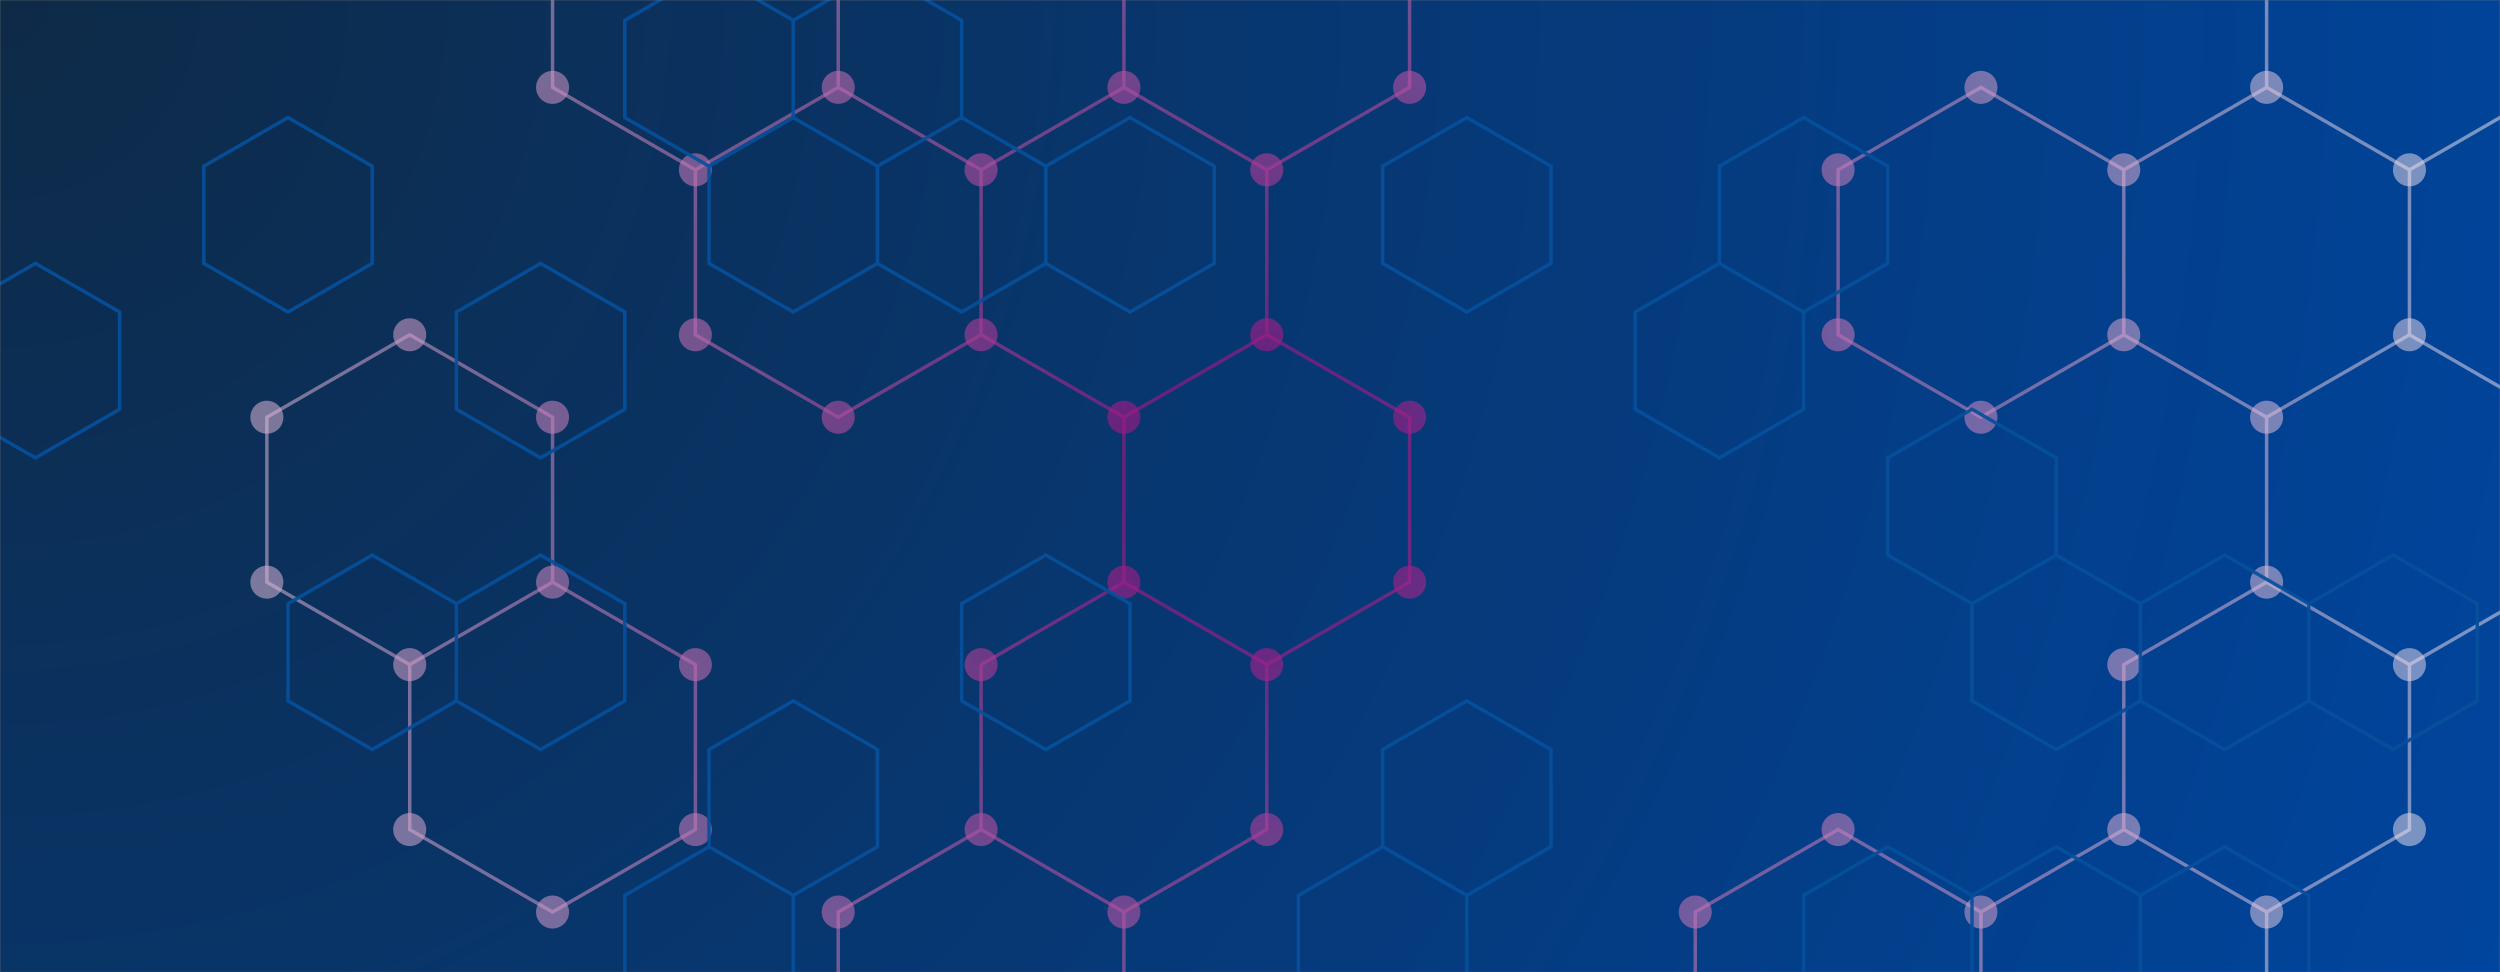 <svg xmlns="http://www.w3.org/2000/svg" version="1.1" xmlns:xlink="http://www.w3.org/1999/xlink" xmlns:svgjs="http://svgjs.com/svgjs" width="1440" height="560" preserveAspectRatio="none" viewBox="0 0 1440 560"><rect x="0" y="0" width="1440" height="560" fill="#808080" stroke="none"/><g mask="url(&quot;#SvgjsMask5362&quot;)" fill="none"><rect width="1440" height="560" x="0" y="0" fill="url(#SvgjsRadialGradient5363)"></rect><path d="M236 192.83L318.27 240.33L318.27 335.33L236 382.83L153.72 335.33L153.72 240.33zM318.27 335.33L400.55 382.83L400.55 477.83L318.27 525.33L236 477.83L236 382.83zM400.55 -92.17L482.82 -44.67L482.82 50.33L400.55 97.83L318.27 50.33L318.27 -44.67zM482.82 50.33L565.1 97.83L565.1 192.83L482.82 240.33L400.55 192.83L400.55 97.83zM565.1 -92.17L647.37 -44.67L647.37 50.33L565.1 97.83L482.82 50.33L482.82 -44.67zM647.37 50.33L729.65 97.83L729.65 192.83L647.37 240.33L565.1 192.83L565.1 97.83zM647.37 335.33L729.65 382.83L729.65 477.83L647.37 525.33L565.1 477.83L565.1 382.83zM565.1 477.83L647.37 525.33L647.37 620.33L565.1 667.83L482.82 620.33L482.82 525.33zM729.65 -92.17L811.92 -44.67L811.92 50.33L729.65 97.83L647.37 50.33L647.37 -44.67zM729.65 192.83L811.92 240.33L811.92 335.33L729.65 382.83L647.37 335.33L647.37 240.33zM1141.02 50.33L1223.3 97.83L1223.3 192.83L1141.02 240.33L1058.75 192.83L1058.75 97.83zM1058.75 477.83L1141.02 525.33L1141.02 620.33L1058.75 667.83L976.47 620.33L976.47 525.33zM1305.57 50.33L1387.85 97.83L1387.85 192.83L1305.57 240.33L1223.3 192.83L1223.3 97.83zM1305.57 335.33L1387.85 382.83L1387.85 477.83L1305.57 525.33L1223.3 477.83L1223.3 382.83zM1223.3 477.83L1305.57 525.33L1305.57 620.33L1223.3 667.83L1141.02 620.33L1141.02 525.33zM1387.85 -92.17L1470.12 -44.67L1470.12 50.33L1387.85 97.83L1305.57 50.33L1305.57 -44.67zM1470.12 50.33L1552.4 97.83L1552.4 192.83L1470.12 240.33L1387.85 192.83L1387.85 97.83zM1387.85 192.83L1470.12 240.33L1470.12 335.33L1387.85 382.83L1305.57 335.33L1305.57 240.33z" stroke="url(#SvgjsRadialGradient5364)" stroke-width="2"></path><path d="M226.5 192.83 a9.5 9.5 0 1 0 19 0 a9.5 9.5 0 1 0 -19 0zM308.77 240.33 a9.5 9.5 0 1 0 19 0 a9.5 9.5 0 1 0 -19 0zM308.77 335.33 a9.5 9.5 0 1 0 19 0 a9.5 9.5 0 1 0 -19 0zM226.5 382.83 a9.5 9.5 0 1 0 19 0 a9.5 9.5 0 1 0 -19 0zM144.22 335.33 a9.5 9.5 0 1 0 19 0 a9.5 9.5 0 1 0 -19 0zM144.22 240.33 a9.5 9.5 0 1 0 19 0 a9.5 9.5 0 1 0 -19 0zM391.05 382.83 a9.5 9.5 0 1 0 19 0 a9.5 9.5 0 1 0 -19 0zM391.05 477.83 a9.5 9.5 0 1 0 19 0 a9.5 9.5 0 1 0 -19 0zM308.77 525.33 a9.5 9.5 0 1 0 19 0 a9.5 9.5 0 1 0 -19 0zM226.5 477.83 a9.5 9.5 0 1 0 19 0 a9.5 9.5 0 1 0 -19 0zM391.05 -92.17 a9.5 9.5 0 1 0 19 0 a9.5 9.5 0 1 0 -19 0zM473.32 -44.67 a9.5 9.5 0 1 0 19 0 a9.5 9.5 0 1 0 -19 0zM473.32 50.33 a9.5 9.5 0 1 0 19 0 a9.5 9.5 0 1 0 -19 0zM391.05 97.83 a9.5 9.5 0 1 0 19 0 a9.5 9.5 0 1 0 -19 0zM308.77 50.33 a9.5 9.5 0 1 0 19 0 a9.5 9.5 0 1 0 -19 0zM308.77 -44.67 a9.5 9.5 0 1 0 19 0 a9.5 9.5 0 1 0 -19 0zM555.6 97.83 a9.5 9.5 0 1 0 19 0 a9.5 9.5 0 1 0 -19 0zM555.6 192.83 a9.5 9.5 0 1 0 19 0 a9.5 9.5 0 1 0 -19 0zM473.32 240.33 a9.5 9.5 0 1 0 19 0 a9.5 9.5 0 1 0 -19 0zM391.05 192.83 a9.5 9.5 0 1 0 19 0 a9.5 9.5 0 1 0 -19 0zM555.6 -92.17 a9.5 9.5 0 1 0 19 0 a9.5 9.5 0 1 0 -19 0zM637.87 -44.67 a9.5 9.5 0 1 0 19 0 a9.5 9.5 0 1 0 -19 0zM637.87 50.33 a9.5 9.5 0 1 0 19 0 a9.5 9.5 0 1 0 -19 0zM720.15 97.83 a9.5 9.5 0 1 0 19 0 a9.5 9.5 0 1 0 -19 0zM720.15 192.83 a9.5 9.5 0 1 0 19 0 a9.5 9.5 0 1 0 -19 0zM637.87 240.33 a9.5 9.5 0 1 0 19 0 a9.5 9.5 0 1 0 -19 0zM637.87 335.33 a9.5 9.5 0 1 0 19 0 a9.5 9.5 0 1 0 -19 0zM720.15 382.83 a9.5 9.5 0 1 0 19 0 a9.5 9.5 0 1 0 -19 0zM720.15 477.83 a9.5 9.5 0 1 0 19 0 a9.5 9.5 0 1 0 -19 0zM637.87 525.33 a9.5 9.5 0 1 0 19 0 a9.5 9.5 0 1 0 -19 0zM555.6 477.83 a9.5 9.5 0 1 0 19 0 a9.5 9.5 0 1 0 -19 0zM555.6 382.83 a9.5 9.5 0 1 0 19 0 a9.5 9.5 0 1 0 -19 0zM637.87 620.33 a9.5 9.5 0 1 0 19 0 a9.5 9.5 0 1 0 -19 0zM555.6 667.83 a9.5 9.5 0 1 0 19 0 a9.5 9.5 0 1 0 -19 0zM473.32 620.33 a9.5 9.5 0 1 0 19 0 a9.5 9.5 0 1 0 -19 0zM473.32 525.33 a9.5 9.5 0 1 0 19 0 a9.5 9.5 0 1 0 -19 0zM720.15 -92.17 a9.5 9.5 0 1 0 19 0 a9.5 9.5 0 1 0 -19 0zM802.42 -44.67 a9.5 9.5 0 1 0 19 0 a9.5 9.5 0 1 0 -19 0zM802.42 50.33 a9.5 9.5 0 1 0 19 0 a9.5 9.5 0 1 0 -19 0zM802.42 240.33 a9.5 9.5 0 1 0 19 0 a9.5 9.5 0 1 0 -19 0zM802.42 335.33 a9.5 9.5 0 1 0 19 0 a9.5 9.5 0 1 0 -19 0zM1131.52 50.33 a9.5 9.5 0 1 0 19 0 a9.5 9.5 0 1 0 -19 0zM1213.8 97.83 a9.5 9.5 0 1 0 19 0 a9.5 9.5 0 1 0 -19 0zM1213.8 192.83 a9.5 9.5 0 1 0 19 0 a9.5 9.5 0 1 0 -19 0zM1131.52 240.33 a9.5 9.5 0 1 0 19 0 a9.5 9.5 0 1 0 -19 0zM1049.25 192.83 a9.5 9.5 0 1 0 19 0 a9.5 9.5 0 1 0 -19 0zM1049.25 97.83 a9.5 9.5 0 1 0 19 0 a9.5 9.5 0 1 0 -19 0zM1049.25 477.83 a9.5 9.5 0 1 0 19 0 a9.5 9.5 0 1 0 -19 0zM1131.52 525.33 a9.5 9.5 0 1 0 19 0 a9.5 9.5 0 1 0 -19 0zM1131.52 620.33 a9.5 9.5 0 1 0 19 0 a9.5 9.5 0 1 0 -19 0zM1049.25 667.83 a9.5 9.5 0 1 0 19 0 a9.5 9.5 0 1 0 -19 0zM966.97 620.33 a9.5 9.5 0 1 0 19 0 a9.5 9.5 0 1 0 -19 0zM966.97 525.33 a9.5 9.5 0 1 0 19 0 a9.5 9.5 0 1 0 -19 0zM1296.07 50.33 a9.5 9.5 0 1 0 19 0 a9.5 9.5 0 1 0 -19 0zM1378.35 97.83 a9.5 9.5 0 1 0 19 0 a9.5 9.5 0 1 0 -19 0zM1378.35 192.83 a9.5 9.5 0 1 0 19 0 a9.5 9.5 0 1 0 -19 0zM1296.07 240.33 a9.5 9.5 0 1 0 19 0 a9.5 9.5 0 1 0 -19 0zM1296.07 335.33 a9.5 9.5 0 1 0 19 0 a9.5 9.5 0 1 0 -19 0zM1378.35 382.83 a9.5 9.5 0 1 0 19 0 a9.5 9.5 0 1 0 -19 0zM1378.35 477.83 a9.5 9.5 0 1 0 19 0 a9.5 9.5 0 1 0 -19 0zM1296.07 525.33 a9.5 9.5 0 1 0 19 0 a9.5 9.5 0 1 0 -19 0zM1213.8 477.83 a9.5 9.5 0 1 0 19 0 a9.5 9.5 0 1 0 -19 0zM1213.8 382.83 a9.5 9.5 0 1 0 19 0 a9.5 9.5 0 1 0 -19 0zM1296.07 620.33 a9.5 9.5 0 1 0 19 0 a9.5 9.5 0 1 0 -19 0zM1213.8 667.83 a9.5 9.5 0 1 0 19 0 a9.5 9.5 0 1 0 -19 0zM1378.35 -92.17 a9.5 9.5 0 1 0 19 0 a9.5 9.5 0 1 0 -19 0zM1460.62 -44.67 a9.5 9.5 0 1 0 19 0 a9.5 9.5 0 1 0 -19 0zM1460.62 50.33 a9.5 9.5 0 1 0 19 0 a9.5 9.5 0 1 0 -19 0zM1296.07 -44.67 a9.5 9.5 0 1 0 19 0 a9.5 9.5 0 1 0 -19 0zM1542.9 97.83 a9.5 9.5 0 1 0 19 0 a9.5 9.5 0 1 0 -19 0zM1542.9 192.83 a9.5 9.5 0 1 0 19 0 a9.5 9.5 0 1 0 -19 0zM1460.62 240.33 a9.5 9.5 0 1 0 19 0 a9.5 9.5 0 1 0 -19 0zM1460.62 335.33 a9.5 9.5 0 1 0 19 0 a9.5 9.5 0 1 0 -19 0z" fill="url(#SvgjsRadialGradient5364)"></path><path d="M20.4 151.72L68.9 179.72L68.9 235.72L20.4 263.72L-28.1 235.72L-28.1 179.72zM165.9 67.72L214.4 95.72L214.4 151.72L165.9 179.72L117.4 151.72L117.4 95.72zM214.4 319.72L262.89 347.72L262.89 403.72L214.4 431.72L165.9 403.72L165.9 347.72zM311.39 151.72L359.89 179.72L359.89 235.72L311.39 263.72L262.89 235.72L262.89 179.72zM311.39 319.72L359.89 347.72L359.89 403.72L311.39 431.72L262.89 403.72L262.89 347.72zM408.39 -16.28L456.89 11.72L456.89 67.72L408.39 95.72L359.89 67.72L359.89 11.72zM456.89 67.72L505.39 95.72L505.39 151.72L456.89 179.72L408.39 151.72L408.39 95.72zM456.89 403.72L505.39 431.72L505.39 487.72L456.89 515.72L408.39 487.72L408.39 431.72zM408.39 487.72L456.89 515.72L456.89 571.72L408.39 599.72L359.89 571.72L359.89 515.72zM456.89 571.72L505.39 599.72L505.39 655.72L456.89 683.72L408.39 655.72L408.39 599.72zM505.39 -16.28L553.89 11.72L553.89 67.72L505.39 95.72L456.89 67.72L456.89 11.72zM553.89 67.72L602.39 95.72L602.39 151.72L553.89 179.72L505.39 151.72L505.39 95.72zM650.88 67.72L699.38 95.72L699.38 151.72L650.88 179.72L602.39 151.72L602.39 95.72zM602.39 319.72L650.88 347.72L650.88 403.72L602.39 431.72L553.89 403.72L553.89 347.72zM844.88 67.72L893.38 95.72L893.38 151.72L844.88 179.72L796.38 151.72L796.38 95.72zM844.88 403.72L893.38 431.72L893.38 487.72L844.88 515.72L796.38 487.72L796.38 431.72zM796.38 487.72L844.88 515.72L844.88 571.72L796.38 599.72L747.88 571.72L747.88 515.72zM1038.87 67.72L1087.37 95.72L1087.37 151.72L1038.87 179.72L990.38 151.72L990.38 95.72zM990.38 151.72L1038.87 179.72L1038.87 235.72L990.38 263.72L941.88 235.72L941.88 179.72zM1038.87 571.72L1087.37 599.72L1087.37 655.72L1038.87 683.72L990.38 655.72L990.38 599.72zM1135.87 235.72L1184.37 263.72L1184.37 319.72L1135.87 347.72L1087.37 319.72L1087.37 263.72zM1087.37 487.72L1135.87 515.72L1135.87 571.72L1087.37 599.72L1038.87 571.72L1038.87 515.72zM1135.87 571.72L1184.37 599.72L1184.37 655.72L1135.87 683.72L1087.37 655.72L1087.37 599.72zM1184.37 319.72L1232.87 347.72L1232.87 403.72L1184.37 431.72L1135.87 403.72L1135.87 347.72zM1184.37 487.72L1232.87 515.72L1232.87 571.72L1184.37 599.72L1135.87 571.72L1135.87 515.72zM1281.37 319.72L1329.87 347.72L1329.87 403.72L1281.37 431.72L1232.87 403.72L1232.87 347.72zM1281.37 487.72L1329.87 515.72L1329.87 571.72L1281.37 599.72L1232.87 571.72L1232.87 515.72zM1378.37 319.72L1426.87 347.72L1426.87 403.72L1378.37 431.72L1329.87 403.72L1329.87 347.72z" stroke="rgba(6, 80, 156, 0.93)" stroke-width="2"></path></g><defs><mask id="SvgjsMask5362"><rect width="1440" height="560" fill="#ffffff"></rect></mask><radialGradient cx="0%" cy="0%" r="1545.06" gradientUnits="userSpaceOnUse" id="SvgjsRadialGradient5363"><stop stop-color="#0e2a47" offset="0"></stop><stop stop-color="#00459e" offset="1"></stop></radialGradient><radialGradient cx="720" cy="280" r="772.53" gradientUnits="userSpaceOnUse" id="SvgjsRadialGradient5364"><stop stop-color="rgba(147, 0, 120, 0.66)" offset="0"></stop><stop stop-color="rgba(248, 248, 248, 0.49)" offset="1"></stop></radialGradient></defs></svg>